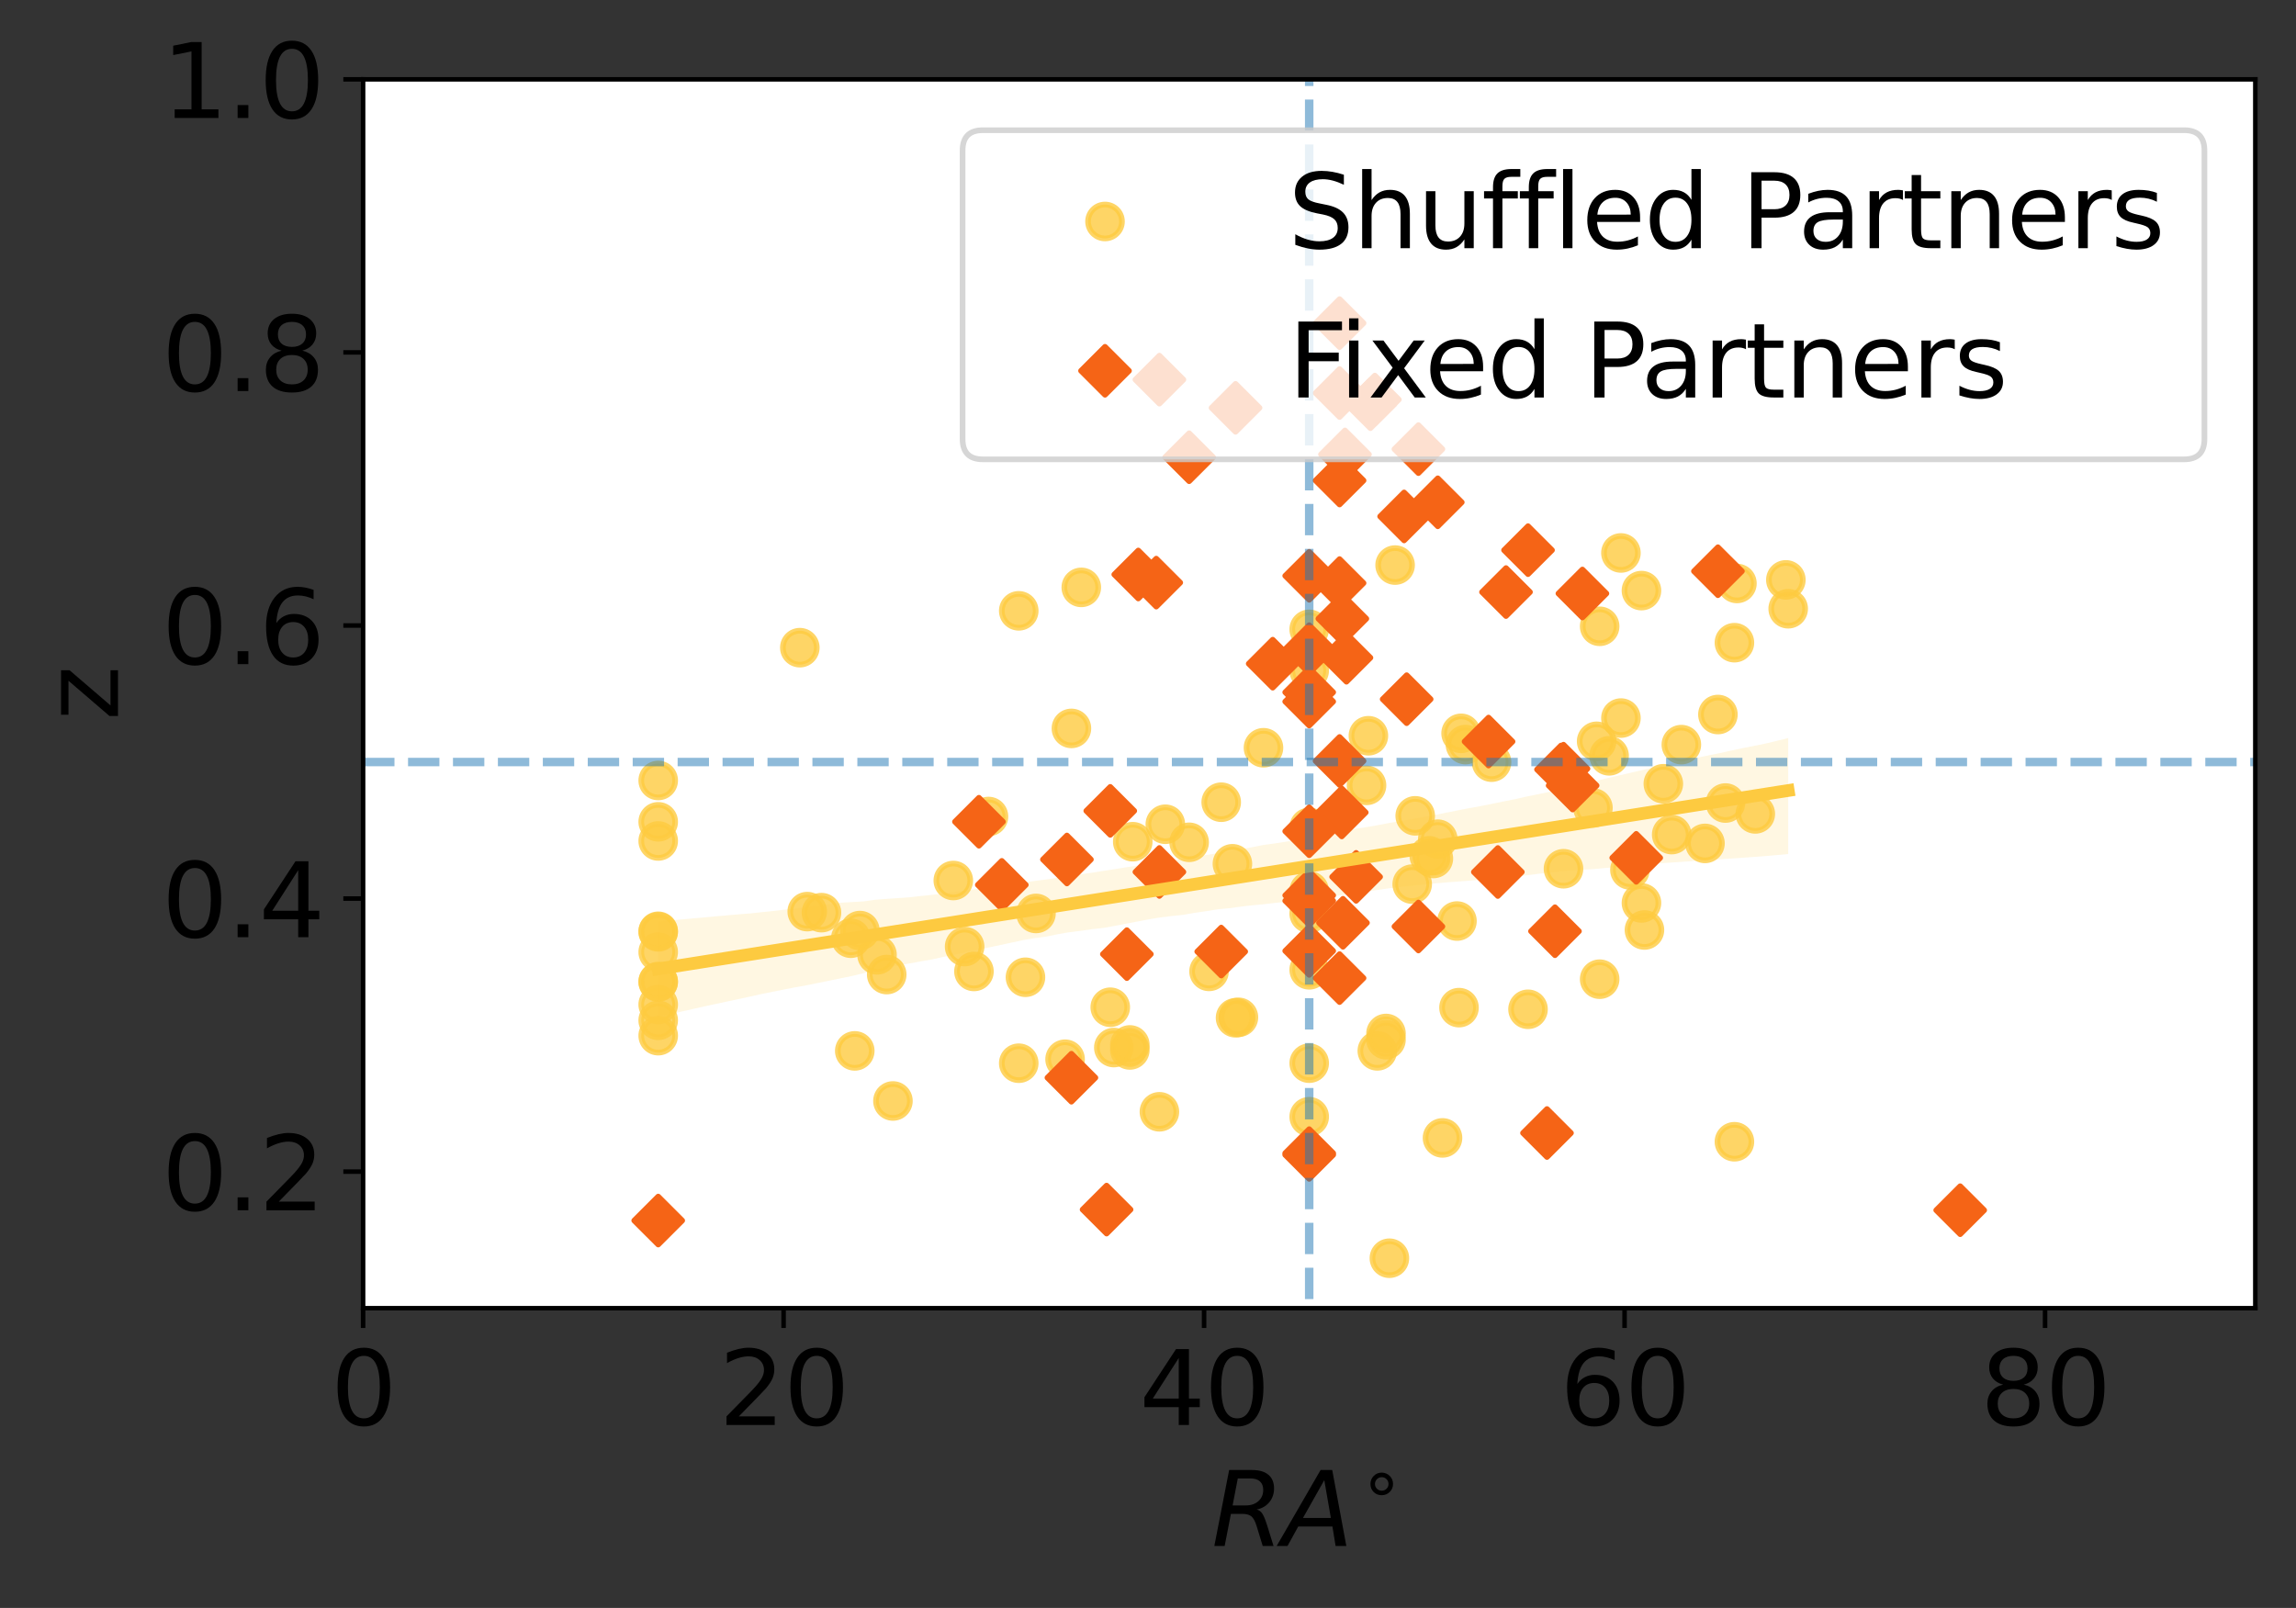 <?xml version="1.0" encoding="utf-8" standalone="no"?>
<!DOCTYPE svg PUBLIC "-//W3C//DTD SVG 1.1//EN"
  "http://www.w3.org/Graphics/SVG/1.1/DTD/svg11.dtd">
<svg xmlns:xlink="http://www.w3.org/1999/xlink" width="406.246pt" height="284.52pt" viewBox="0 0 406.246 284.52" xmlns="http://www.w3.org/2000/svg" version="1.1">
 <rect x="0" y="0" width="406.246" height="284.52" fill="#333333" stroke="none"/>
 <defs>
  <style type="text/css">*{stroke-linejoin: round; stroke-linecap: butt}</style>
 </defs>
 <g id="figure_1">
  <g id="patch_1">
   <path d="M 0 284.52 
L 406.246 284.52 
L 406.246 0 
L 0 0 
L 0 284.52 
z
" style="fill: none"/>
  </g>
  <g id="axes_1">
   <g id="patch_2">
    <path d="M 64.246 231.479 
L 399.046 231.479 
L 399.046 14.039 
L 64.246 14.039 
z
" style="fill: #ffffff"/>
   </g>
   <g id="PathCollection_1">
    <defs>
     <path id="m6074d3a653" d="M 0 3 
C 0.796 3 1.559 2.684 2.121 2.121 
C 2.684 1.559 3 0.796 3 0 
C 3 -0.796 2.684 -1.559 2.121 -2.121 
C 1.559 -2.684 0.796 -3 0 -3 
C -0.796 -3 -1.559 -2.684 -2.121 -2.121 
C -2.684 -1.559 -3 -0.796 -3 0 
C -3 0.796 -2.684 1.559 -2.121 2.121 
C -1.559 2.684 -0.796 3 0 3 
z
" style="stroke: #fdca40; stroke-opacity: 0.8"/>
    </defs>
    <g clip-path="url(#p65c7cded48)">
     <use xlink:href="#m6074d3a653" x="249.871" y="156.444" style="fill: #fdca40; fill-opacity: 0.8; stroke: #fdca40; stroke-opacity: 0.8"/>
     <use xlink:href="#m6074d3a653" x="219.123" y="180.013" style="fill: #fdca40; fill-opacity: 0.8; stroke: #fdca40; stroke-opacity: 0.8"/>
     <use xlink:href="#m6074d3a653" x="231.646" y="146.403" style="fill: #fdca40; fill-opacity: 0.8; stroke: #fdca40; stroke-opacity: 0.8"/>
     <use xlink:href="#m6074d3a653" x="281.85" y="142.96" style="fill: #fdca40; fill-opacity: 0.8; stroke: #fdca40; stroke-opacity: 0.8"/>
     <use xlink:href="#m6074d3a653" x="253.617" y="151.909" style="fill: #fdca40; fill-opacity: 0.8; stroke: #fdca40; stroke-opacity: 0.8"/>
     <use xlink:href="#m6074d3a653" x="116.461" y="177.751" style="fill: #fdca40; fill-opacity: 0.8; stroke: #fdca40; stroke-opacity: 0.8"/>
     <use xlink:href="#m6074d3a653" x="295.784" y="147.679" style="fill: #fdca40; fill-opacity: 0.8; stroke: #fdca40; stroke-opacity: 0.8"/>
     <use xlink:href="#m6074d3a653" x="259.291" y="131.754" style="fill: #fdca40; fill-opacity: 0.8; stroke: #fdca40; stroke-opacity: 0.8"/>
     <use xlink:href="#m6074d3a653" x="200.425" y="148.94" style="fill: #fdca40; fill-opacity: 0.8; stroke: #fdca40; stroke-opacity: 0.8"/>
     <use xlink:href="#m6074d3a653" x="199.912" y="185.786" style="fill: #fdca40; fill-opacity: 0.8; stroke: #fdca40; stroke-opacity: 0.8"/>
     <use xlink:href="#m6074d3a653" x="306.883" y="113.723" style="fill: #fdca40; fill-opacity: 0.8; stroke: #fdca40; stroke-opacity: 0.8"/>
     <use xlink:href="#m6074d3a653" x="310.577" y="144.019" style="fill: #fdca40; fill-opacity: 0.8; stroke: #fdca40; stroke-opacity: 0.8"/>
     <use xlink:href="#m6074d3a653" x="205.141" y="196.731" style="fill: #fdca40; fill-opacity: 0.8; stroke: #fdca40; stroke-opacity: 0.8"/>
     <use xlink:href="#m6074d3a653" x="303.963" y="126.434" style="fill: #fdca40; fill-opacity: 0.8; stroke: #fdca40; stroke-opacity: 0.8"/>
     <use xlink:href="#m6074d3a653" x="243.698" y="185.949" style="fill: #fdca40; fill-opacity: 0.8; stroke: #fdca40; stroke-opacity: 0.8"/>
     <use xlink:href="#m6074d3a653" x="188.452" y="187.431" style="fill: #fdca40; fill-opacity: 0.8; stroke: #fdca40; stroke-opacity: 0.8"/>
     <use xlink:href="#m6074d3a653" x="276.639" y="153.723" style="fill: #fdca40; fill-opacity: 0.8; stroke: #fdca40; stroke-opacity: 0.8"/>
     <use xlink:href="#m6074d3a653" x="116.461" y="173.679" style="fill: #fdca40; fill-opacity: 0.8; stroke: #fdca40; stroke-opacity: 0.8"/>
     <use xlink:href="#m6074d3a653" x="315.984" y="102.609" style="fill: #fdca40; fill-opacity: 0.8; stroke: #fdca40; stroke-opacity: 0.8"/>
     <use xlink:href="#m6074d3a653" x="170.677" y="167.496" style="fill: #fdca40; fill-opacity: 0.8; stroke: #fdca40; stroke-opacity: 0.8"/>
     <use xlink:href="#m6074d3a653" x="245.233" y="182.876" style="fill: #fdca40; fill-opacity: 0.8; stroke: #fdca40; stroke-opacity: 0.8"/>
     <use xlink:href="#m6074d3a653" x="189.573" y="128.893" style="fill: #fdca40; fill-opacity: 0.8; stroke: #fdca40; stroke-opacity: 0.8"/>
     <use xlink:href="#m6074d3a653" x="197.075" y="185.365" style="fill: #fdca40; fill-opacity: 0.8; stroke: #fdca40; stroke-opacity: 0.8"/>
     <use xlink:href="#m6074d3a653" x="142.83" y="161.31" style="fill: #fdca40; fill-opacity: 0.8; stroke: #fdca40; stroke-opacity: 0.8"/>
     <use xlink:href="#m6074d3a653" x="156.892" y="172.446" style="fill: #fdca40; fill-opacity: 0.8; stroke: #fdca40; stroke-opacity: 0.8"/>
     <use xlink:href="#m6074d3a653" x="254.396" y="148.495" style="fill: #fdca40; fill-opacity: 0.8; stroke: #fdca40; stroke-opacity: 0.8"/>
     <use xlink:href="#m6074d3a653" x="152.148" y="164.664" style="fill: #fdca40; fill-opacity: 0.8; stroke: #fdca40; stroke-opacity: 0.8"/>
     <use xlink:href="#m6074d3a653" x="213.926" y="171.885" style="fill: #fdca40; fill-opacity: 0.8; stroke: #fdca40; stroke-opacity: 0.8"/>
     <use xlink:href="#m6074d3a653" x="258.151" y="178.3" style="fill: #fdca40; fill-opacity: 0.8; stroke: #fdca40; stroke-opacity: 0.8"/>
     <use xlink:href="#m6074d3a653" x="174.897" y="144.482" style="fill: #fdca40; fill-opacity: 0.8; stroke: #fdca40; stroke-opacity: 0.8"/>
     <use xlink:href="#m6074d3a653" x="288.395" y="153.93" style="fill: #fdca40; fill-opacity: 0.8; stroke: #fdca40; stroke-opacity: 0.8"/>
     <use xlink:href="#m6074d3a653" x="183.306" y="161.633" style="fill: #fdca40; fill-opacity: 0.8; stroke: #fdca40; stroke-opacity: 0.8"/>
     <use xlink:href="#m6074d3a653" x="180.254" y="108.085" style="fill: #fdca40; fill-opacity: 0.8; stroke: #fdca40; stroke-opacity: 0.8"/>
     <use xlink:href="#m6074d3a653" x="231.646" y="197.604" style="fill: #fdca40; fill-opacity: 0.8; stroke: #fdca40; stroke-opacity: 0.8"/>
     <use xlink:href="#m6074d3a653" x="116.461" y="183.261" style="fill: #fdca40; fill-opacity: 0.8; stroke: #fdca40; stroke-opacity: 0.8"/>
     <use xlink:href="#m6074d3a653" x="297.492" y="131.76" style="fill: #fdca40; fill-opacity: 0.8; stroke: #fdca40; stroke-opacity: 0.8"/>
     <use xlink:href="#m6074d3a653" x="306.883" y="202.032" style="fill: #fdca40; fill-opacity: 0.8; stroke: #fdca40; stroke-opacity: 0.8"/>
     <use xlink:href="#m6074d3a653" x="157.994" y="194.818" style="fill: #fdca40; fill-opacity: 0.8; stroke: #fdca40; stroke-opacity: 0.8"/>
     <use xlink:href="#m6074d3a653" x="283.038" y="173.268" style="fill: #fdca40; fill-opacity: 0.8; stroke: #fdca40; stroke-opacity: 0.8"/>
     <use xlink:href="#m6074d3a653" x="290.963" y="164.562" style="fill: #fdca40; fill-opacity: 0.8; stroke: #fdca40; stroke-opacity: 0.8"/>
     <use xlink:href="#m6074d3a653" x="145.347" y="161.494" style="fill: #fdca40; fill-opacity: 0.8; stroke: #fdca40; stroke-opacity: 0.8"/>
     <use xlink:href="#m6074d3a653" x="257.792" y="162.978" style="fill: #fdca40; fill-opacity: 0.8; stroke: #fdca40; stroke-opacity: 0.8"/>
     <use xlink:href="#m6074d3a653" x="155.178" y="168.96" style="fill: #fdca40; fill-opacity: 0.8; stroke: #fdca40; stroke-opacity: 0.8"/>
     <use xlink:href="#m6074d3a653" x="218.06" y="152.846" style="fill: #fdca40; fill-opacity: 0.8; stroke: #fdca40; stroke-opacity: 0.8"/>
     <use xlink:href="#m6074d3a653" x="216.078" y="141.951" style="fill: #fdca40; fill-opacity: 0.8; stroke: #fdca40; stroke-opacity: 0.8"/>
     <use xlink:href="#m6074d3a653" x="168.676" y="155.806" style="fill: #fdca40; fill-opacity: 0.8; stroke: #fdca40; stroke-opacity: 0.8"/>
     <use xlink:href="#m6074d3a653" x="172.329" y="171.896" style="fill: #fdca40; fill-opacity: 0.8; stroke: #fdca40; stroke-opacity: 0.8"/>
     <use xlink:href="#m6074d3a653" x="141.519" y="114.605" style="fill: #fdca40; fill-opacity: 0.8; stroke: #fdca40; stroke-opacity: 0.8"/>
     <use xlink:href="#m6074d3a653" x="294.305" y="138.682" style="fill: #fdca40; fill-opacity: 0.8; stroke: #fdca40; stroke-opacity: 0.8"/>
     <use xlink:href="#m6074d3a653" x="116.461" y="145.42" style="fill: #fdca40; fill-opacity: 0.8; stroke: #fdca40; stroke-opacity: 0.8"/>
     <use xlink:href="#m6074d3a653" x="231.646" y="188.127" style="fill: #fdca40; fill-opacity: 0.8; stroke: #fdca40; stroke-opacity: 0.8"/>
     <use xlink:href="#m6074d3a653" x="231.646" y="118.659" style="fill: #fdca40; fill-opacity: 0.8; stroke: #fdca40; stroke-opacity: 0.8"/>
     <use xlink:href="#m6074d3a653" x="246.845" y="99.99" style="fill: #fdca40; fill-opacity: 0.8; stroke: #fdca40; stroke-opacity: 0.8"/>
     <use xlink:href="#m6074d3a653" x="250.404" y="144.359" style="fill: #fdca40; fill-opacity: 0.8; stroke: #fdca40; stroke-opacity: 0.8"/>
     <use xlink:href="#m6074d3a653" x="245.233" y="183.968" style="fill: #fdca40; fill-opacity: 0.8; stroke: #fdca40; stroke-opacity: 0.8"/>
     <use xlink:href="#m6074d3a653" x="231.646" y="111.356" style="fill: #fdca40; fill-opacity: 0.8; stroke: #fdca40; stroke-opacity: 0.8"/>
     <use xlink:href="#m6074d3a653" x="263.91" y="134.863" style="fill: #fdca40; fill-opacity: 0.8; stroke: #fdca40; stroke-opacity: 0.8"/>
     <use xlink:href="#m6074d3a653" x="283.038" y="110.824" style="fill: #fdca40; fill-opacity: 0.8; stroke: #fdca40; stroke-opacity: 0.8"/>
     <use xlink:href="#m6074d3a653" x="151.239" y="185.953" style="fill: #fdca40; fill-opacity: 0.8; stroke: #fdca40; stroke-opacity: 0.8"/>
     <use xlink:href="#m6074d3a653" x="307.326" y="103.242" style="fill: #fdca40; fill-opacity: 0.8; stroke: #fdca40; stroke-opacity: 0.8"/>
     <use xlink:href="#m6074d3a653" x="231.646" y="157.644" style="fill: #fdca40; fill-opacity: 0.8; stroke: #fdca40; stroke-opacity: 0.8"/>
     <use xlink:href="#m6074d3a653" x="241.788" y="138.971" style="fill: #fdca40; fill-opacity: 0.8; stroke: #fdca40; stroke-opacity: 0.8"/>
     <use xlink:href="#m6074d3a653" x="258.521" y="129.762" style="fill: #fdca40; fill-opacity: 0.8; stroke: #fdca40; stroke-opacity: 0.8"/>
     <use xlink:href="#m6074d3a653" x="116.461" y="138.106" style="fill: #fdca40; fill-opacity: 0.8; stroke: #fdca40; stroke-opacity: 0.8"/>
     <use xlink:href="#m6074d3a653" x="286.801" y="97.844" style="fill: #fdca40; fill-opacity: 0.8; stroke: #fdca40; stroke-opacity: 0.8"/>
     <use xlink:href="#m6074d3a653" x="180.254" y="188.135" style="fill: #fdca40; fill-opacity: 0.8; stroke: #fdca40; stroke-opacity: 0.8"/>
     <use xlink:href="#m6074d3a653" x="231.646" y="161.643" style="fill: #fdca40; fill-opacity: 0.8; stroke: #fdca40; stroke-opacity: 0.8"/>
     <use xlink:href="#m6074d3a653" x="116.461" y="164.789" style="fill: #fdca40; fill-opacity: 0.8; stroke: #fdca40; stroke-opacity: 0.8"/>
     <use xlink:href="#m6074d3a653" x="231.646" y="171.605" style="fill: #fdca40; fill-opacity: 0.8; stroke: #fdca40; stroke-opacity: 0.8"/>
     <use xlink:href="#m6074d3a653" x="116.461" y="168.467" style="fill: #fdca40; fill-opacity: 0.8; stroke: #fdca40; stroke-opacity: 0.8"/>
     <use xlink:href="#m6074d3a653" x="116.461" y="173.767" style="fill: #fdca40; fill-opacity: 0.8; stroke: #fdca40; stroke-opacity: 0.8"/>
     <use xlink:href="#m6074d3a653" x="196.446" y="178.231" style="fill: #fdca40; fill-opacity: 0.8; stroke: #fdca40; stroke-opacity: 0.8"/>
     <use xlink:href="#m6074d3a653" x="284.71" y="133.743" style="fill: #fdca40; fill-opacity: 0.8; stroke: #fdca40; stroke-opacity: 0.8"/>
     <use xlink:href="#m6074d3a653" x="245.835" y="222.643" style="fill: #fdca40; fill-opacity: 0.8; stroke: #fdca40; stroke-opacity: 0.8"/>
     <use xlink:href="#m6074d3a653" x="242.12" y="130.19" style="fill: #fdca40; fill-opacity: 0.8; stroke: #fdca40; stroke-opacity: 0.8"/>
     <use xlink:href="#m6074d3a653" x="218.613" y="180.097" style="fill: #fdca40; fill-opacity: 0.8; stroke: #fdca40; stroke-opacity: 0.8"/>
     <use xlink:href="#m6074d3a653" x="316.397" y="107.716" style="fill: #fdca40; fill-opacity: 0.8; stroke: #fdca40; stroke-opacity: 0.8"/>
     <use xlink:href="#m6074d3a653" x="282.504" y="131.173" style="fill: #fdca40; fill-opacity: 0.8; stroke: #fdca40; stroke-opacity: 0.8"/>
     <use xlink:href="#m6074d3a653" x="286.801" y="127.064" style="fill: #fdca40; fill-opacity: 0.8; stroke: #fdca40; stroke-opacity: 0.8"/>
     <use xlink:href="#m6074d3a653" x="255.232" y="201.352" style="fill: #fdca40; fill-opacity: 0.8; stroke: #fdca40; stroke-opacity: 0.8"/>
     <use xlink:href="#m6074d3a653" x="116.461" y="180.548" style="fill: #fdca40; fill-opacity: 0.8; stroke: #fdca40; stroke-opacity: 0.8"/>
     <use xlink:href="#m6074d3a653" x="223.556" y="132.316" style="fill: #fdca40; fill-opacity: 0.8; stroke: #fdca40; stroke-opacity: 0.8"/>
     <use xlink:href="#m6074d3a653" x="116.461" y="148.806" style="fill: #fdca40; fill-opacity: 0.8; stroke: #fdca40; stroke-opacity: 0.8"/>
     <use xlink:href="#m6074d3a653" x="290.432" y="159.771" style="fill: #fdca40; fill-opacity: 0.8; stroke: #fdca40; stroke-opacity: 0.8"/>
     <use xlink:href="#m6074d3a653" x="206.191" y="145.851" style="fill: #fdca40; fill-opacity: 0.8; stroke: #fdca40; stroke-opacity: 0.8"/>
     <use xlink:href="#m6074d3a653" x="116.461" y="164.898" style="fill: #fdca40; fill-opacity: 0.8; stroke: #fdca40; stroke-opacity: 0.8"/>
     <use xlink:href="#m6074d3a653" x="210.403" y="149.045" style="fill: #fdca40; fill-opacity: 0.8; stroke: #fdca40; stroke-opacity: 0.8"/>
     <use xlink:href="#m6074d3a653" x="270.363" y="178.592" style="fill: #fdca40; fill-opacity: 0.8; stroke: #fdca40; stroke-opacity: 0.8"/>
     <use xlink:href="#m6074d3a653" x="305.298" y="142.097" style="fill: #fdca40; fill-opacity: 0.8; stroke: #fdca40; stroke-opacity: 0.8"/>
     <use xlink:href="#m6074d3a653" x="301.674" y="149.24" style="fill: #fdca40; fill-opacity: 0.8; stroke: #fdca40; stroke-opacity: 0.8"/>
     <use xlink:href="#m6074d3a653" x="290.432" y="104.506" style="fill: #fdca40; fill-opacity: 0.8; stroke: #fdca40; stroke-opacity: 0.8"/>
     <use xlink:href="#m6074d3a653" x="150.545" y="166.018" style="fill: #fdca40; fill-opacity: 0.8; stroke: #fdca40; stroke-opacity: 0.8"/>
     <use xlink:href="#m6074d3a653" x="199.912" y="184.901" style="fill: #fdca40; fill-opacity: 0.8; stroke: #fdca40; stroke-opacity: 0.8"/>
     <use xlink:href="#m6074d3a653" x="252.89" y="151.438" style="fill: #fdca40; fill-opacity: 0.8; stroke: #fdca40; stroke-opacity: 0.8"/>
     <use xlink:href="#m6074d3a653" x="191.32" y="103.937" style="fill: #fdca40; fill-opacity: 0.8; stroke: #fdca40; stroke-opacity: 0.8"/>
     <use xlink:href="#m6074d3a653" x="181.442" y="172.926" style="fill: #fdca40; fill-opacity: 0.8; stroke: #fdca40; stroke-opacity: 0.8"/>
    </g>
   </g>
   <g id="PolyCollection_1">
    <path d="M 116.461 163.064 
L 116.461 179.924 
L 118.481 179.461 
L 120.5 179.015 
L 122.52 178.56 
L 124.539 178.101 
L 126.559 177.667 
L 128.578 177.234 
L 130.598 176.8 
L 132.617 176.367 
L 134.637 175.915 
L 136.657 175.499 
L 138.676 175.097 
L 140.696 174.708 
L 142.715 174.348 
L 144.735 173.93 
L 146.754 173.52 
L 148.774 173.107 
L 150.793 172.692 
L 152.813 172.2 
L 154.833 171.689 
L 156.852 171.209 
L 158.872 170.849 
L 160.891 170.487 
L 162.911 170.113 
L 164.93 169.769 
L 166.95 169.314 
L 168.969 168.925 
L 170.989 168.454 
L 173.009 168.087 
L 175.028 167.638 
L 177.048 167.211 
L 179.067 166.777 
L 181.087 166.338 
L 183.106 165.99 
L 185.126 165.731 
L 187.145 165.31 
L 189.165 164.965 
L 191.185 164.713 
L 193.204 164.422 
L 195.224 164.198 
L 197.243 163.832 
L 199.263 163.441 
L 201.282 163.057 
L 203.302 162.666 
L 205.321 162.338 
L 207.341 162.088 
L 209.361 161.881 
L 211.38 161.525 
L 213.4 161.234 
L 215.419 160.905 
L 217.439 160.71 
L 219.458 160.439 
L 221.478 160.203 
L 223.497 160.016 
L 225.517 159.78 
L 227.536 159.567 
L 229.556 159.36 
L 231.576 159.139 
L 233.595 158.892 
L 235.615 158.643 
L 237.634 158.354 
L 239.654 158.063 
L 241.673 157.769 
L 243.693 157.479 
L 245.712 157.188 
L 247.732 156.947 
L 249.752 156.737 
L 251.771 156.536 
L 253.791 156.333 
L 255.81 156.15 
L 257.83 155.998 
L 259.849 155.846 
L 261.869 155.695 
L 263.888 155.459 
L 265.908 155.264 
L 267.928 155.117 
L 269.947 154.903 
L 271.967 154.652 
L 273.986 154.431 
L 276.006 154.203 
L 278.025 154.017 
L 280.045 153.894 
L 282.064 153.782 
L 284.084 153.591 
L 286.104 153.421 
L 288.123 153.261 
L 290.143 152.998 
L 292.162 152.864 
L 294.182 152.729 
L 296.201 152.594 
L 298.221 152.46 
L 300.24 152.325 
L 302.26 152.19 
L 304.279 152.056 
L 306.299 151.921 
L 308.319 151.782 
L 310.338 151.633 
L 312.358 151.485 
L 314.377 151.309 
L 316.397 151.122 
L 316.397 130.596 
L 316.397 130.596 
L 314.377 131.095 
L 312.358 131.574 
L 310.338 131.985 
L 308.319 132.39 
L 306.299 132.813 
L 304.279 133.265 
L 302.26 133.668 
L 300.24 134.088 
L 298.221 134.495 
L 296.201 134.951 
L 294.182 135.407 
L 292.162 135.892 
L 290.143 136.36 
L 288.123 136.828 
L 286.104 137.297 
L 284.084 137.766 
L 282.064 138.253 
L 280.045 138.703 
L 278.025 139.183 
L 276.006 139.67 
L 273.986 140.157 
L 271.967 140.576 
L 269.947 140.984 
L 267.928 141.44 
L 265.908 141.836 
L 263.888 142.255 
L 261.869 142.657 
L 259.849 143.022 
L 257.83 143.416 
L 255.81 143.813 
L 253.791 144.226 
L 251.771 144.604 
L 249.752 144.961 
L 247.732 145.296 
L 245.712 145.638 
L 243.693 146.029 
L 241.673 146.373 
L 239.654 146.676 
L 237.634 147.167 
L 235.615 147.49 
L 233.595 147.938 
L 231.576 148.279 
L 229.556 148.619 
L 227.536 148.935 
L 225.517 149.251 
L 223.497 149.523 
L 221.478 149.928 
L 219.458 150.272 
L 217.439 150.608 
L 215.419 150.989 
L 213.4 151.292 
L 211.38 151.662 
L 209.361 151.954 
L 207.341 152.259 
L 205.321 152.61 
L 203.302 152.893 
L 201.282 153.179 
L 199.263 153.463 
L 197.243 153.801 
L 195.224 154.101 
L 193.204 154.426 
L 191.185 154.703 
L 189.165 155.028 
L 187.145 155.333 
L 185.126 155.619 
L 183.106 155.879 
L 181.087 156.174 
L 179.067 156.446 
L 177.048 156.717 
L 175.028 157.014 
L 173.009 157.282 
L 170.989 157.529 
L 168.969 157.822 
L 166.95 158.071 
L 164.93 158.341 
L 162.911 158.547 
L 160.891 158.78 
L 158.872 158.918 
L 156.852 159.057 
L 154.833 159.214 
L 152.813 159.503 
L 150.793 159.619 
L 148.774 159.732 
L 146.754 159.977 
L 144.735 160.283 
L 142.715 160.51 
L 140.696 160.775 
L 138.676 160.982 
L 136.657 161.216 
L 134.637 161.43 
L 132.617 161.64 
L 130.598 161.8 
L 128.578 161.976 
L 126.559 162.148 
L 124.539 162.343 
L 122.52 162.52 
L 120.5 162.706 
L 118.481 162.894 
L 116.461 163.064 
z
" clip-path="url(#p65c7cded48)" style="fill: #fdca40; fill-opacity: 0.15"/>
   </g>
   <g id="PathCollection_2">
    <defs>
     <path id="m38efb694a9" d="M -0 4.243 
L 4.243 0 
L 0 -4.243 
L -4.243 -0 
z
" style="stroke: #f56416"/>
    </defs>
    <g clip-path="url(#p65c7cded48)">
     <use xlink:href="#m38efb694a9" x="199.382" y="168.832" style="fill: #f56416; stroke: #f56416"/>
     <use xlink:href="#m38efb694a9" x="188.778" y="152.085" style="fill: #f56416; stroke: #f56416"/>
     <use xlink:href="#m38efb694a9" x="237.975" y="80.408" style="fill: #f56416; stroke: #f56416"/>
     <use xlink:href="#m38efb694a9" x="237.511" y="109.48" style="fill: #f56416; stroke: #f56416"/>
     <use xlink:href="#m38efb694a9" x="205.141" y="154.29" style="fill: #f56416; stroke: #f56416"/>
     <use xlink:href="#m38efb694a9" x="263.381" y="131.218" style="fill: #f56416; stroke: #f56416"/>
     <use xlink:href="#m38efb694a9" x="275.131" y="164.78" style="fill: #f56416; stroke: #f56416"/>
     <use xlink:href="#m38efb694a9" x="276.197" y="136.164" style="fill: #f56416; stroke: #f56416"/>
     <use xlink:href="#m38efb694a9" x="238.236" y="116.387" style="fill: #f56416; stroke: #f56416"/>
     <use xlink:href="#m38efb694a9" x="237.621" y="163.288" style="fill: #f56416; stroke: #f56416"/>
     <use xlink:href="#m38efb694a9" x="248.438" y="91.383" style="fill: #f56416; stroke: #f56416"/>
     <use xlink:href="#m38efb694a9" x="231.646" y="204.049" style="fill: #f56416; stroke: #f56416"/>
     <use xlink:href="#m38efb694a9" x="237.018" y="57.175" style="fill: #f56416; stroke: #f56416"/>
     <use xlink:href="#m38efb694a9" x="237.018" y="173.072" style="fill: #f56416; stroke: #f56416"/>
     <use xlink:href="#m38efb694a9" x="231.646" y="101.888" style="fill: #f56416; stroke: #f56416"/>
     <use xlink:href="#m38efb694a9" x="189.573" y="190.7" style="fill: #f56416; stroke: #f56416"/>
     <use xlink:href="#m38efb694a9" x="231.646" y="124.146" style="fill: #f56416; stroke: #f56416"/>
     <use xlink:href="#m38efb694a9" x="273.719" y="200.486" style="fill: #f56416; stroke: #f56416"/>
     <use xlink:href="#m38efb694a9" x="242.475" y="71.52" style="fill: #f56416; stroke: #f56416"/>
     <use xlink:href="#m38efb694a9" x="243.261" y="70.702" style="fill: #f56416; stroke: #f56416"/>
     <use xlink:href="#m38efb694a9" x="231.646" y="122.497" style="fill: #f56416; stroke: #f56416"/>
     <use xlink:href="#m38efb694a9" x="237.405" y="143.762" style="fill: #f56416; stroke: #f56416"/>
     <use xlink:href="#m38efb694a9" x="231.646" y="204.356" style="fill: #f56416; stroke: #f56416"/>
     <use xlink:href="#m38efb694a9" x="218.613" y="72.166" style="fill: #f56416; stroke: #f56416"/>
     <use xlink:href="#m38efb694a9" x="177.257" y="156.577" style="fill: #f56416; stroke: #f56416"/>
     <use xlink:href="#m38efb694a9" x="237.018" y="69.544" style="fill: #f56416; stroke: #f56416"/>
     <use xlink:href="#m38efb694a9" x="210.403" y="80.904" style="fill: #f56416; stroke: #f56416"/>
     <use xlink:href="#m38efb694a9" x="276.639" y="136.016" style="fill: #f56416; stroke: #f56416"/>
     <use xlink:href="#m38efb694a9" x="250.97" y="163.942" style="fill: #f56416; stroke: #f56416"/>
     <use xlink:href="#m38efb694a9" x="250.97" y="79.47" style="fill: #f56416; stroke: #f56416"/>
     <use xlink:href="#m38efb694a9" x="270.363" y="97.349" style="fill: #f56416; stroke: #f56416"/>
     <use xlink:href="#m38efb694a9" x="237.018" y="85.024" style="fill: #f56416; stroke: #f56416"/>
     <use xlink:href="#m38efb694a9" x="196.446" y="143.482" style="fill: #f56416; stroke: #f56416"/>
     <use xlink:href="#m38efb694a9" x="289.509" y="151.792" style="fill: #f56416; stroke: #f56416"/>
     <use xlink:href="#m38efb694a9" x="231.646" y="159.4" style="fill: #f56416; stroke: #f56416"/>
     <use xlink:href="#m38efb694a9" x="346.831" y="214.144" style="fill: #f56416; stroke: #f56416"/>
     <use xlink:href="#m38efb694a9" x="225.189" y="117.438" style="fill: #f56416; stroke: #f56416"/>
     <use xlink:href="#m38efb694a9" x="279.986" y="105.019" style="fill: #f56416; stroke: #f56416"/>
     <use xlink:href="#m38efb694a9" x="116.461" y="215.976" style="fill: #f56416; stroke: #f56416"/>
     <use xlink:href="#m38efb694a9" x="239.946" y="155.158" style="fill: #f56416; stroke: #f56416"/>
     <use xlink:href="#m38efb694a9" x="248.89" y="123.721" style="fill: #f56416; stroke: #f56416"/>
     <use xlink:href="#m38efb694a9" x="205.141" y="67.175" style="fill: #f56416; stroke: #f56416"/>
     <use xlink:href="#m38efb694a9" x="231.646" y="168.26" style="fill: #f56416; stroke: #f56416"/>
     <use xlink:href="#m38efb694a9" x="278.253" y="139" style="fill: #f56416; stroke: #f56416"/>
     <use xlink:href="#m38efb694a9" x="254.396" y="88.88" style="fill: #f56416; stroke: #f56416"/>
     <use xlink:href="#m38efb694a9" x="204.583" y="103.094" style="fill: #f56416; stroke: #f56416"/>
     <use xlink:href="#m38efb694a9" x="231.646" y="114.869" style="fill: #f56416; stroke: #f56416"/>
     <use xlink:href="#m38efb694a9" x="231.646" y="147.09" style="fill: #f56416; stroke: #f56416"/>
     <use xlink:href="#m38efb694a9" x="303.963" y="101.078" style="fill: #f56416; stroke: #f56416"/>
     <use xlink:href="#m38efb694a9" x="216.078" y="168.38" style="fill: #f56416; stroke: #f56416"/>
     <use xlink:href="#m38efb694a9" x="201.402" y="101.657" style="fill: #f56416; stroke: #f56416"/>
     <use xlink:href="#m38efb694a9" x="265.024" y="154.301" style="fill: #f56416; stroke: #f56416"/>
     <use xlink:href="#m38efb694a9" x="237.018" y="134.655" style="fill: #f56416; stroke: #f56416"/>
     <use xlink:href="#m38efb694a9" x="173.21" y="145.405" style="fill: #f56416; stroke: #f56416"/>
     <use xlink:href="#m38efb694a9" x="195.795" y="214.035" style="fill: #f56416; stroke: #f56416"/>
     <use xlink:href="#m38efb694a9" x="237.018" y="103.175" style="fill: #f56416; stroke: #f56416"/>
     <use xlink:href="#m38efb694a9" x="266.466" y="104.765" style="fill: #f56416; stroke: #f56416"/>
     <use xlink:href="#m38efb694a9" x="231.646" y="158.433" style="fill: #f56416; stroke: #f56416"/>
    </g>
   </g>
   <g id="matplotlib.axis_1">
    <g id="xtick_1">
     <g id="line2d_1">
      <defs>
       <path id="mc14f21b309" d="M 0 0 
L 0 3.5 
" style="stroke: #000000; stroke-width: 0.8"/>
      </defs>
      <g>
       <use xlink:href="#mc14f21b309" x="64.246" y="231.479" style="stroke: #000000; stroke-width: 0.8"/>
      </g>
     </g>
     <g id="text_1">
      <!-- 0 -->
      <g transform="translate(58.52 252.156)scale(0.18 -0.18)">
       <defs>
        <path id="DejaVuSans-30" d="M 2034 4250 
Q 1547 4250 1301 3770 
Q 1056 3291 1056 2328 
Q 1056 1369 1301 889 
Q 1547 409 2034 409 
Q 2525 409 2770 889 
Q 3016 1369 3016 2328 
Q 3016 3291 2770 3770 
Q 2525 4250 2034 4250 
z
M 2034 4750 
Q 2819 4750 3233 4129 
Q 3647 3509 3647 2328 
Q 3647 1150 3233 529 
Q 2819 -91 2034 -91 
Q 1250 -91 836 529 
Q 422 1150 422 2328 
Q 422 3509 836 4129 
Q 1250 4750 2034 4750 
z
" transform="scale(0.016)"/>
       </defs>
       <use xlink:href="#DejaVuSans-30"/>
      </g>
     </g>
    </g>
    <g id="xtick_2">
     <g id="line2d_2">
      <g>
       <use xlink:href="#mc14f21b309" x="138.646" y="231.479" style="stroke: #000000; stroke-width: 0.8"/>
      </g>
     </g>
     <g id="text_2">
      <!-- 20 -->
      <g transform="translate(127.194 252.156)scale(0.18 -0.18)">
       <defs>
        <path id="DejaVuSans-32" d="M 1228 531 
L 3431 531 
L 3431 0 
L 469 0 
L 469 531 
Q 828 903 1448 1529 
Q 2069 2156 2228 2338 
Q 2531 2678 2651 2914 
Q 2772 3150 2772 3378 
Q 2772 3750 2511 3984 
Q 2250 4219 1831 4219 
Q 1534 4219 1204 4116 
Q 875 4013 500 3803 
L 500 4441 
Q 881 4594 1212 4672 
Q 1544 4750 1819 4750 
Q 2544 4750 2975 4387 
Q 3406 4025 3406 3419 
Q 3406 3131 3298 2873 
Q 3191 2616 2906 2266 
Q 2828 2175 2409 1742 
Q 1991 1309 1228 531 
z
" transform="scale(0.016)"/>
       </defs>
       <use xlink:href="#DejaVuSans-32"/>
       <use xlink:href="#DejaVuSans-30" x="63.623"/>
      </g>
     </g>
    </g>
    <g id="xtick_3">
     <g id="line2d_3">
      <g>
       <use xlink:href="#mc14f21b309" x="213.046" y="231.479" style="stroke: #000000; stroke-width: 0.8"/>
      </g>
     </g>
     <g id="text_3">
      <!-- 40 -->
      <g transform="translate(201.594 252.156)scale(0.18 -0.18)">
       <defs>
        <path id="DejaVuSans-34" d="M 2419 4116 
L 825 1625 
L 2419 1625 
L 2419 4116 
z
M 2253 4666 
L 3047 4666 
L 3047 1625 
L 3713 1625 
L 3713 1100 
L 3047 1100 
L 3047 0 
L 2419 0 
L 2419 1100 
L 313 1100 
L 313 1709 
L 2253 4666 
z
" transform="scale(0.016)"/>
       </defs>
       <use xlink:href="#DejaVuSans-34"/>
       <use xlink:href="#DejaVuSans-30" x="63.623"/>
      </g>
     </g>
    </g>
    <g id="xtick_4">
     <g id="line2d_4">
      <g>
       <use xlink:href="#mc14f21b309" x="287.446" y="231.479" style="stroke: #000000; stroke-width: 0.8"/>
      </g>
     </g>
     <g id="text_4">
      <!-- 60 -->
      <g transform="translate(275.994 252.156)scale(0.18 -0.18)">
       <defs>
        <path id="DejaVuSans-36" d="M 2113 2584 
Q 1688 2584 1439 2293 
Q 1191 2003 1191 1497 
Q 1191 994 1439 701 
Q 1688 409 2113 409 
Q 2538 409 2786 701 
Q 3034 994 3034 1497 
Q 3034 2003 2786 2293 
Q 2538 2584 2113 2584 
z
M 3366 4563 
L 3366 3988 
Q 3128 4100 2886 4159 
Q 2644 4219 2406 4219 
Q 1781 4219 1451 3797 
Q 1122 3375 1075 2522 
Q 1259 2794 1537 2939 
Q 1816 3084 2150 3084 
Q 2853 3084 3261 2657 
Q 3669 2231 3669 1497 
Q 3669 778 3244 343 
Q 2819 -91 2113 -91 
Q 1303 -91 875 529 
Q 447 1150 447 2328 
Q 447 3434 972 4092 
Q 1497 4750 2381 4750 
Q 2619 4750 2861 4703 
Q 3103 4656 3366 4563 
z
" transform="scale(0.016)"/>
       </defs>
       <use xlink:href="#DejaVuSans-36"/>
       <use xlink:href="#DejaVuSans-30" x="63.623"/>
      </g>
     </g>
    </g>
    <g id="xtick_5">
     <g id="line2d_5">
      <g>
       <use xlink:href="#mc14f21b309" x="361.846" y="231.479" style="stroke: #000000; stroke-width: 0.8"/>
      </g>
     </g>
     <g id="text_5">
      <!-- 80 -->
      <g transform="translate(350.394 252.156)scale(0.18 -0.18)">
       <defs>
        <path id="DejaVuSans-38" d="M 2034 2216 
Q 1584 2216 1326 1975 
Q 1069 1734 1069 1313 
Q 1069 891 1326 650 
Q 1584 409 2034 409 
Q 2484 409 2743 651 
Q 3003 894 3003 1313 
Q 3003 1734 2745 1975 
Q 2488 2216 2034 2216 
z
M 1403 2484 
Q 997 2584 770 2862 
Q 544 3141 544 3541 
Q 544 4100 942 4425 
Q 1341 4750 2034 4750 
Q 2731 4750 3128 4425 
Q 3525 4100 3525 3541 
Q 3525 3141 3298 2862 
Q 3072 2584 2669 2484 
Q 3125 2378 3379 2068 
Q 3634 1759 3634 1313 
Q 3634 634 3220 271 
Q 2806 -91 2034 -91 
Q 1263 -91 848 271 
Q 434 634 434 1313 
Q 434 1759 690 2068 
Q 947 2378 1403 2484 
z
M 1172 3481 
Q 1172 3119 1398 2916 
Q 1625 2713 2034 2713 
Q 2441 2713 2670 2916 
Q 2900 3119 2900 3481 
Q 2900 3844 2670 4047 
Q 2441 4250 2034 4250 
Q 1625 4250 1398 4047 
Q 1172 3844 1172 3481 
z
" transform="scale(0.016)"/>
       </defs>
       <use xlink:href="#DejaVuSans-38"/>
       <use xlink:href="#DejaVuSans-30" x="63.623"/>
      </g>
     </g>
    </g>
    <g id="text_6">
     <!-- $RA^{\circ}$ -->
     <g transform="translate(214.366 273.576)scale(0.18 -0.18)">
      <defs>
       <path id="DejaVuSans-Oblique-52" d="M 1613 4147 
L 1294 2491 
L 2106 2491 
Q 2584 2491 2879 2755 
Q 3175 3019 3175 3444 
Q 3175 3784 2976 3965 
Q 2778 4147 2406 4147 
L 1613 4147 
z
M 2772 2241 
Q 2972 2194 3105 2009 
Q 3238 1825 3413 1275 
L 3809 0 
L 3144 0 
L 2778 1197 
Q 2638 1659 2453 1815 
Q 2269 1972 1888 1972 
L 1191 1972 
L 806 0 
L 172 0 
L 1081 4666 
L 2503 4666 
Q 3150 4666 3495 4373 
Q 3841 4081 3841 3531 
Q 3841 3044 3547 2687 
Q 3253 2331 2772 2241 
z
" transform="scale(0.016)"/>
       <path id="DejaVuSans-Oblique-41" d="M 2356 4666 
L 3072 4666 
L 3938 0 
L 3278 0 
L 3084 1197 
L 984 1197 
L 325 0 
L -341 0 
L 2356 4666 
z
M 2584 4044 
L 1275 1722 
L 2988 1722 
L 2584 4044 
z
" transform="scale(0.016)"/>
       <path id="DejaVuSans-2218" d="M 2000 2619 
Q 1750 2619 1578 2445 
Q 1406 2272 1406 2022 
Q 1406 1775 1578 1605 
Q 1750 1435 2000 1435 
Q 2250 1435 2422 1605 
Q 2594 1775 2594 2022 
Q 2594 2269 2420 2444 
Q 2247 2619 2000 2619 
z
M 2000 3022 
Q 2200 3022 2384 2945 
Q 2569 2869 2703 2725 
Q 2847 2585 2919 2406 
Q 2991 2228 2991 2022 
Q 2991 1610 2702 1324 
Q 2413 1038 1994 1038 
Q 1572 1038 1290 1319 
Q 1009 1600 1009 2022 
Q 1009 2441 1296 2731 
Q 1584 3022 2000 3022 
z
" transform="scale(0.016)"/>
      </defs>
      <use xlink:href="#DejaVuSans-Oblique-52" transform="translate(0 0.094)"/>
      <use xlink:href="#DejaVuSans-Oblique-41" transform="translate(69.482 0.094)"/>
      <use xlink:href="#DejaVuSans-2218" transform="translate(144.907 38.375)scale(0.7)"/>
     </g>
    </g>
   </g>
   <g id="matplotlib.axis_2">
    <g id="ytick_1">
     <g id="line2d_6">
      <defs>
       <path id="m84f6a8fae4" d="M 0 0 
L -3.5 0 
" style="stroke: #000000; stroke-width: 0.8"/>
      </defs>
      <g>
       <use xlink:href="#m84f6a8fae4" x="64.246" y="207.319" style="stroke: #000000; stroke-width: 0.8"/>
      </g>
     </g>
     <g id="text_7">
      <!-- 0.2 -->
      <g transform="translate(28.621 214.157)scale(0.18 -0.18)">
       <defs>
        <path id="DejaVuSans-2e" d="M 684 794 
L 1344 794 
L 1344 0 
L 684 0 
L 684 794 
z
" transform="scale(0.016)"/>
       </defs>
       <use xlink:href="#DejaVuSans-30"/>
       <use xlink:href="#DejaVuSans-2e" x="63.623"/>
       <use xlink:href="#DejaVuSans-32" x="95.41"/>
      </g>
     </g>
    </g>
    <g id="ytick_2">
     <g id="line2d_7">
      <g>
       <use xlink:href="#m84f6a8fae4" x="64.246" y="158.999" style="stroke: #000000; stroke-width: 0.8"/>
      </g>
     </g>
     <g id="text_8">
      <!-- 0.4 -->
      <g transform="translate(28.621 165.837)scale(0.18 -0.18)">
       <use xlink:href="#DejaVuSans-30"/>
       <use xlink:href="#DejaVuSans-2e" x="63.623"/>
       <use xlink:href="#DejaVuSans-34" x="95.41"/>
      </g>
     </g>
    </g>
    <g id="ytick_3">
     <g id="line2d_8">
      <g>
       <use xlink:href="#m84f6a8fae4" x="64.246" y="110.679" style="stroke: #000000; stroke-width: 0.8"/>
      </g>
     </g>
     <g id="text_9">
      <!-- 0.6 -->
      <g transform="translate(28.621 117.517)scale(0.18 -0.18)">
       <use xlink:href="#DejaVuSans-30"/>
       <use xlink:href="#DejaVuSans-2e" x="63.623"/>
       <use xlink:href="#DejaVuSans-36" x="95.41"/>
      </g>
     </g>
    </g>
    <g id="ytick_4">
     <g id="line2d_9">
      <g>
       <use xlink:href="#m84f6a8fae4" x="64.246" y="62.359" style="stroke: #000000; stroke-width: 0.8"/>
      </g>
     </g>
     <g id="text_10">
      <!-- 0.8 -->
      <g transform="translate(28.621 69.197)scale(0.18 -0.18)">
       <use xlink:href="#DejaVuSans-30"/>
       <use xlink:href="#DejaVuSans-2e" x="63.623"/>
       <use xlink:href="#DejaVuSans-38" x="95.41"/>
      </g>
     </g>
    </g>
    <g id="ytick_5">
     <g id="line2d_10">
      <g>
       <use xlink:href="#m84f6a8fae4" x="64.246" y="14.039" style="stroke: #000000; stroke-width: 0.8"/>
      </g>
     </g>
     <g id="text_11">
      <!-- 1.0 -->
      <g transform="translate(28.621 20.877)scale(0.18 -0.18)">
       <defs>
        <path id="DejaVuSans-31" d="M 794 531 
L 1825 531 
L 1825 4091 
L 703 3866 
L 703 4441 
L 1819 4666 
L 2450 4666 
L 2450 531 
L 3481 531 
L 3481 0 
L 794 0 
L 794 531 
z
" transform="scale(0.016)"/>
       </defs>
       <use xlink:href="#DejaVuSans-31"/>
       <use xlink:href="#DejaVuSans-2e" x="63.623"/>
       <use xlink:href="#DejaVuSans-30" x="95.41"/>
      </g>
     </g>
    </g>
    <g id="text_12">
     <!-- z -->
     <g transform="translate(20.877 127.482)rotate(-90)scale(0.18 -0.18)">
      <defs>
       <path id="DejaVuSans-7a" d="M 353 3500 
L 3084 3500 
L 3084 2975 
L 922 459 
L 3084 459 
L 3084 0 
L 275 0 
L 275 525 
L 2438 3041 
L 353 3041 
L 353 3500 
z
" transform="scale(0.016)"/>
      </defs>
      <use xlink:href="#DejaVuSans-7a"/>
     </g>
    </g>
   </g>
   <g id="line2d_11">
    <path d="M 116.461 171.45 
L 118.481 171.131 
L 120.5 170.812 
L 122.52 170.493 
L 124.539 170.174 
L 126.559 169.855 
L 128.578 169.537 
L 130.598 169.218 
L 132.617 168.899 
L 134.637 168.58 
L 136.657 168.261 
L 138.676 167.942 
L 140.696 167.623 
L 142.715 167.304 
L 144.735 166.986 
L 146.754 166.667 
L 148.774 166.348 
L 150.793 166.029 
L 152.813 165.71 
L 154.833 165.391 
L 156.852 165.072 
L 158.872 164.753 
L 160.891 164.435 
L 162.911 164.116 
L 164.93 163.797 
L 166.95 163.478 
L 168.969 163.159 
L 170.989 162.84 
L 173.009 162.521 
L 175.028 162.202 
L 177.048 161.884 
L 179.067 161.565 
L 181.087 161.246 
L 183.106 160.927 
L 185.126 160.608 
L 187.145 160.289 
L 189.165 159.97 
L 191.185 159.651 
L 193.204 159.333 
L 195.224 159.014 
L 197.243 158.695 
L 199.263 158.376 
L 201.282 158.057 
L 203.302 157.738 
L 205.321 157.419 
L 207.341 157.1 
L 209.361 156.782 
L 211.38 156.463 
L 213.4 156.144 
L 215.419 155.825 
L 217.439 155.506 
L 219.458 155.187 
L 221.478 154.868 
L 223.497 154.549 
L 225.517 154.231 
L 227.536 153.912 
L 229.556 153.593 
L 231.576 153.274 
L 233.595 152.955 
L 235.615 152.636 
L 237.634 152.317 
L 239.654 151.998 
L 241.673 151.679 
L 243.693 151.361 
L 245.712 151.042 
L 247.732 150.723 
L 249.752 150.404 
L 251.771 150.085 
L 253.791 149.766 
L 255.81 149.447 
L 257.83 149.128 
L 259.849 148.81 
L 261.869 148.491 
L 263.888 148.172 
L 265.908 147.853 
L 267.928 147.534 
L 269.947 147.215 
L 271.967 146.896 
L 273.986 146.577 
L 276.006 146.259 
L 278.025 145.94 
L 280.045 145.621 
L 282.064 145.302 
L 284.084 144.983 
L 286.104 144.664 
L 288.123 144.345 
L 290.143 144.026 
L 292.162 143.708 
L 294.182 143.389 
L 296.201 143.07 
L 298.221 142.751 
L 300.24 142.432 
L 302.26 142.113 
L 304.279 141.794 
L 306.299 141.475 
L 308.319 141.157 
L 310.338 140.838 
L 312.358 140.519 
L 314.377 140.2 
L 316.397 139.881 
" clip-path="url(#p65c7cded48)" style="fill: none; stroke: #fdca40; stroke-width: 2.25; stroke-linecap: square"/>
   </g>
   <g id="LineCollection_1">
    <path d="M 64.246 134.839 
L 407.246 134.839 
" clip-path="url(#p65c7cded48)" style="fill: none; stroke-dasharray: 5.55,2.4; stroke-dashoffset: 0; stroke: #1f77b4; stroke-opacity: 0.5; stroke-width: 1.5"/>
   </g>
   <g id="LineCollection_2">
    <path d="M 231.646 285.52 
L 231.646 -1 
" clip-path="url(#p65c7cded48)" style="fill: none; stroke-dasharray: 5.55,2.4; stroke-dashoffset: 0; stroke: #1f77b4; stroke-opacity: 0.5; stroke-width: 1.5"/>
   </g>
   <g id="patch_3">
    <path d="M 64.246 231.479 
L 64.246 14.039 
" style="fill: none; stroke: #000000; stroke-width: 0.8; stroke-linejoin: miter; stroke-linecap: square"/>
   </g>
   <g id="patch_4">
    <path d="M 399.046 231.479 
L 399.046 14.039 
" style="fill: none; stroke: #000000; stroke-width: 0.8; stroke-linejoin: miter; stroke-linecap: square"/>
   </g>
   <g id="patch_5">
    <path d="M 64.246 231.479 
L 399.046 231.479 
" style="fill: none; stroke: #000000; stroke-width: 0.8; stroke-linejoin: miter; stroke-linecap: square"/>
   </g>
   <g id="patch_6">
    <path d="M 64.246 14.039 
L 399.046 14.039 
" style="fill: none; stroke: #000000; stroke-width: 0.8; stroke-linejoin: miter; stroke-linecap: square"/>
   </g>
   <g id="legend_1">
    <g id="patch_7">
     <path d="M 173.917 81.28 
L 386.446 81.28 
Q 390.046 81.28 390.046 77.68 
L 390.046 26.639 
Q 390.046 23.039 386.446 23.039 
L 173.917 23.039 
Q 170.317 23.039 170.317 26.639 
L 170.317 77.68 
Q 170.317 81.28 173.917 81.28 
z
" style="fill: #ffffff; opacity: 0.8; stroke: #cccccc; stroke-linejoin: miter"/>
    </g>
    <g id="PathCollection_3">
     <g>
      <use xlink:href="#m6074d3a653" x="195.517" y="39.191" style="fill: #fdca40; fill-opacity: 0.8; stroke: #fdca40; stroke-opacity: 0.8"/>
     </g>
    </g>
    <g id="text_13">
     <!-- Shuffled Partners -->
     <g transform="translate(227.917 43.916)scale(0.18 -0.18)">
      <defs>
       <path id="DejaVuSans-53" d="M 3425 4513 
L 3425 3897 
Q 3066 4069 2747 4153 
Q 2428 4238 2131 4238 
Q 1616 4238 1336 4038 
Q 1056 3838 1056 3469 
Q 1056 3159 1242 3001 
Q 1428 2844 1947 2747 
L 2328 2669 
Q 3034 2534 3370 2195 
Q 3706 1856 3706 1288 
Q 3706 609 3251 259 
Q 2797 -91 1919 -91 
Q 1588 -91 1214 -16 
Q 841 59 441 206 
L 441 856 
Q 825 641 1194 531 
Q 1563 422 1919 422 
Q 2459 422 2753 634 
Q 3047 847 3047 1241 
Q 3047 1584 2836 1778 
Q 2625 1972 2144 2069 
L 1759 2144 
Q 1053 2284 737 2584 
Q 422 2884 422 3419 
Q 422 4038 858 4394 
Q 1294 4750 2059 4750 
Q 2388 4750 2728 4690 
Q 3069 4631 3425 4513 
z
" transform="scale(0.016)"/>
       <path id="DejaVuSans-68" d="M 3513 2113 
L 3513 0 
L 2938 0 
L 2938 2094 
Q 2938 2591 2744 2837 
Q 2550 3084 2163 3084 
Q 1697 3084 1428 2787 
Q 1159 2491 1159 1978 
L 1159 0 
L 581 0 
L 581 4863 
L 1159 4863 
L 1159 2956 
Q 1366 3272 1645 3428 
Q 1925 3584 2291 3584 
Q 2894 3584 3203 3211 
Q 3513 2838 3513 2113 
z
" transform="scale(0.016)"/>
       <path id="DejaVuSans-75" d="M 544 1381 
L 544 3500 
L 1119 3500 
L 1119 1403 
Q 1119 906 1312 657 
Q 1506 409 1894 409 
Q 2359 409 2629 706 
Q 2900 1003 2900 1516 
L 2900 3500 
L 3475 3500 
L 3475 0 
L 2900 0 
L 2900 538 
Q 2691 219 2414 64 
Q 2138 -91 1772 -91 
Q 1169 -91 856 284 
Q 544 659 544 1381 
z
M 1991 3584 
L 1991 3584 
z
" transform="scale(0.016)"/>
       <path id="DejaVuSans-66" d="M 2375 4863 
L 2375 4384 
L 1825 4384 
Q 1516 4384 1395 4259 
Q 1275 4134 1275 3809 
L 1275 3500 
L 2222 3500 
L 2222 3053 
L 1275 3053 
L 1275 0 
L 697 0 
L 697 3053 
L 147 3053 
L 147 3500 
L 697 3500 
L 697 3744 
Q 697 4328 969 4595 
Q 1241 4863 1831 4863 
L 2375 4863 
z
" transform="scale(0.016)"/>
       <path id="DejaVuSans-6c" d="M 603 4863 
L 1178 4863 
L 1178 0 
L 603 0 
L 603 4863 
z
" transform="scale(0.016)"/>
       <path id="DejaVuSans-65" d="M 3597 1894 
L 3597 1613 
L 953 1613 
Q 991 1019 1311 708 
Q 1631 397 2203 397 
Q 2534 397 2845 478 
Q 3156 559 3463 722 
L 3463 178 
Q 3153 47 2828 -22 
Q 2503 -91 2169 -91 
Q 1331 -91 842 396 
Q 353 884 353 1716 
Q 353 2575 817 3079 
Q 1281 3584 2069 3584 
Q 2775 3584 3186 3129 
Q 3597 2675 3597 1894 
z
M 3022 2063 
Q 3016 2534 2758 2815 
Q 2500 3097 2075 3097 
Q 1594 3097 1305 2825 
Q 1016 2553 972 2059 
L 3022 2063 
z
" transform="scale(0.016)"/>
       <path id="DejaVuSans-64" d="M 2906 2969 
L 2906 4863 
L 3481 4863 
L 3481 0 
L 2906 0 
L 2906 525 
Q 2725 213 2448 61 
Q 2172 -91 1784 -91 
Q 1150 -91 751 415 
Q 353 922 353 1747 
Q 353 2572 751 3078 
Q 1150 3584 1784 3584 
Q 2172 3584 2448 3432 
Q 2725 3281 2906 2969 
z
M 947 1747 
Q 947 1113 1208 752 
Q 1469 391 1925 391 
Q 2381 391 2643 752 
Q 2906 1113 2906 1747 
Q 2906 2381 2643 2742 
Q 2381 3103 1925 3103 
Q 1469 3103 1208 2742 
Q 947 2381 947 1747 
z
" transform="scale(0.016)"/>
       <path id="DejaVuSans-20" transform="scale(0.016)"/>
       <path id="DejaVuSans-50" d="M 1259 4147 
L 1259 2394 
L 2053 2394 
Q 2494 2394 2734 2622 
Q 2975 2850 2975 3272 
Q 2975 3691 2734 3919 
Q 2494 4147 2053 4147 
L 1259 4147 
z
M 628 4666 
L 2053 4666 
Q 2838 4666 3239 4311 
Q 3641 3956 3641 3272 
Q 3641 2581 3239 2228 
Q 2838 1875 2053 1875 
L 1259 1875 
L 1259 0 
L 628 0 
L 628 4666 
z
" transform="scale(0.016)"/>
       <path id="DejaVuSans-61" d="M 2194 1759 
Q 1497 1759 1228 1600 
Q 959 1441 959 1056 
Q 959 750 1161 570 
Q 1363 391 1709 391 
Q 2188 391 2477 730 
Q 2766 1069 2766 1631 
L 2766 1759 
L 2194 1759 
z
M 3341 1997 
L 3341 0 
L 2766 0 
L 2766 531 
Q 2569 213 2275 61 
Q 1981 -91 1556 -91 
Q 1019 -91 701 211 
Q 384 513 384 1019 
Q 384 1609 779 1909 
Q 1175 2209 1959 2209 
L 2766 2209 
L 2766 2266 
Q 2766 2663 2505 2880 
Q 2244 3097 1772 3097 
Q 1472 3097 1187 3025 
Q 903 2953 641 2809 
L 641 3341 
Q 956 3463 1253 3523 
Q 1550 3584 1831 3584 
Q 2591 3584 2966 3190 
Q 3341 2797 3341 1997 
z
" transform="scale(0.016)"/>
       <path id="DejaVuSans-72" d="M 2631 2963 
Q 2534 3019 2420 3045 
Q 2306 3072 2169 3072 
Q 1681 3072 1420 2755 
Q 1159 2438 1159 1844 
L 1159 0 
L 581 0 
L 581 3500 
L 1159 3500 
L 1159 2956 
Q 1341 3275 1631 3429 
Q 1922 3584 2338 3584 
Q 2397 3584 2469 3576 
Q 2541 3569 2628 3553 
L 2631 2963 
z
" transform="scale(0.016)"/>
       <path id="DejaVuSans-74" d="M 1172 4494 
L 1172 3500 
L 2356 3500 
L 2356 3053 
L 1172 3053 
L 1172 1153 
Q 1172 725 1289 603 
Q 1406 481 1766 481 
L 2356 481 
L 2356 0 
L 1766 0 
Q 1100 0 847 248 
Q 594 497 594 1153 
L 594 3053 
L 172 3053 
L 172 3500 
L 594 3500 
L 594 4494 
L 1172 4494 
z
" transform="scale(0.016)"/>
       <path id="DejaVuSans-6e" d="M 3513 2113 
L 3513 0 
L 2938 0 
L 2938 2094 
Q 2938 2591 2744 2837 
Q 2550 3084 2163 3084 
Q 1697 3084 1428 2787 
Q 1159 2491 1159 1978 
L 1159 0 
L 581 0 
L 581 3500 
L 1159 3500 
L 1159 2956 
Q 1366 3272 1645 3428 
Q 1925 3584 2291 3584 
Q 2894 3584 3203 3211 
Q 3513 2838 3513 2113 
z
" transform="scale(0.016)"/>
       <path id="DejaVuSans-73" d="M 2834 3397 
L 2834 2853 
Q 2591 2978 2328 3040 
Q 2066 3103 1784 3103 
Q 1356 3103 1142 2972 
Q 928 2841 928 2578 
Q 928 2378 1081 2264 
Q 1234 2150 1697 2047 
L 1894 2003 
Q 2506 1872 2764 1633 
Q 3022 1394 3022 966 
Q 3022 478 2636 193 
Q 2250 -91 1575 -91 
Q 1294 -91 989 -36 
Q 684 19 347 128 
L 347 722 
Q 666 556 975 473 
Q 1284 391 1588 391 
Q 1994 391 2212 530 
Q 2431 669 2431 922 
Q 2431 1156 2273 1281 
Q 2116 1406 1581 1522 
L 1381 1569 
Q 847 1681 609 1914 
Q 372 2147 372 2553 
Q 372 3047 722 3315 
Q 1072 3584 1716 3584 
Q 2034 3584 2315 3537 
Q 2597 3491 2834 3397 
z
" transform="scale(0.016)"/>
      </defs>
      <use xlink:href="#DejaVuSans-53"/>
      <use xlink:href="#DejaVuSans-68" x="63.477"/>
      <use xlink:href="#DejaVuSans-75" x="126.855"/>
      <use xlink:href="#DejaVuSans-66" x="190.234"/>
      <use xlink:href="#DejaVuSans-66" x="225.439"/>
      <use xlink:href="#DejaVuSans-6c" x="260.645"/>
      <use xlink:href="#DejaVuSans-65" x="288.428"/>
      <use xlink:href="#DejaVuSans-64" x="349.951"/>
      <use xlink:href="#DejaVuSans-20" x="413.428"/>
      <use xlink:href="#DejaVuSans-50" x="445.215"/>
      <use xlink:href="#DejaVuSans-61" x="501.018"/>
      <use xlink:href="#DejaVuSans-72" x="562.297"/>
      <use xlink:href="#DejaVuSans-74" x="603.41"/>
      <use xlink:href="#DejaVuSans-6e" x="642.619"/>
      <use xlink:href="#DejaVuSans-65" x="705.998"/>
      <use xlink:href="#DejaVuSans-72" x="767.521"/>
      <use xlink:href="#DejaVuSans-73" x="808.635"/>
     </g>
    </g>
    <g id="PathCollection_4">
     <g>
      <use xlink:href="#m38efb694a9" x="195.517" y="65.611" style="fill: #f56416; stroke: #f56416"/>
     </g>
    </g>
    <g id="text_14">
     <!-- Fixed Partners -->
     <g transform="translate(227.917 70.336)scale(0.18 -0.18)">
      <defs>
       <path id="DejaVuSans-46" d="M 628 4666 
L 3309 4666 
L 3309 4134 
L 1259 4134 
L 1259 2759 
L 3109 2759 
L 3109 2228 
L 1259 2228 
L 1259 0 
L 628 0 
L 628 4666 
z
" transform="scale(0.016)"/>
       <path id="DejaVuSans-69" d="M 603 3500 
L 1178 3500 
L 1178 0 
L 603 0 
L 603 3500 
z
M 603 4863 
L 1178 4863 
L 1178 4134 
L 603 4134 
L 603 4863 
z
" transform="scale(0.016)"/>
       <path id="DejaVuSans-78" d="M 3513 3500 
L 2247 1797 
L 3578 0 
L 2900 0 
L 1881 1375 
L 863 0 
L 184 0 
L 1544 1831 
L 300 3500 
L 978 3500 
L 1906 2253 
L 2834 3500 
L 3513 3500 
z
" transform="scale(0.016)"/>
      </defs>
      <use xlink:href="#DejaVuSans-46"/>
      <use xlink:href="#DejaVuSans-69" x="50.27"/>
      <use xlink:href="#DejaVuSans-78" x="78.053"/>
      <use xlink:href="#DejaVuSans-65" x="134.107"/>
      <use xlink:href="#DejaVuSans-64" x="195.631"/>
      <use xlink:href="#DejaVuSans-20" x="259.107"/>
      <use xlink:href="#DejaVuSans-50" x="290.895"/>
      <use xlink:href="#DejaVuSans-61" x="346.697"/>
      <use xlink:href="#DejaVuSans-72" x="407.977"/>
      <use xlink:href="#DejaVuSans-74" x="449.09"/>
      <use xlink:href="#DejaVuSans-6e" x="488.299"/>
      <use xlink:href="#DejaVuSans-65" x="551.678"/>
      <use xlink:href="#DejaVuSans-72" x="613.201"/>
      <use xlink:href="#DejaVuSans-73" x="654.314"/>
     </g>
    </g>
   </g>
  </g>
 </g>
 <defs>
  <clipPath id="p65c7cded48">
   <rect x="64.246" y="14.039" width="334.8" height="217.44"/>
  </clipPath>
 </defs>
</svg>
